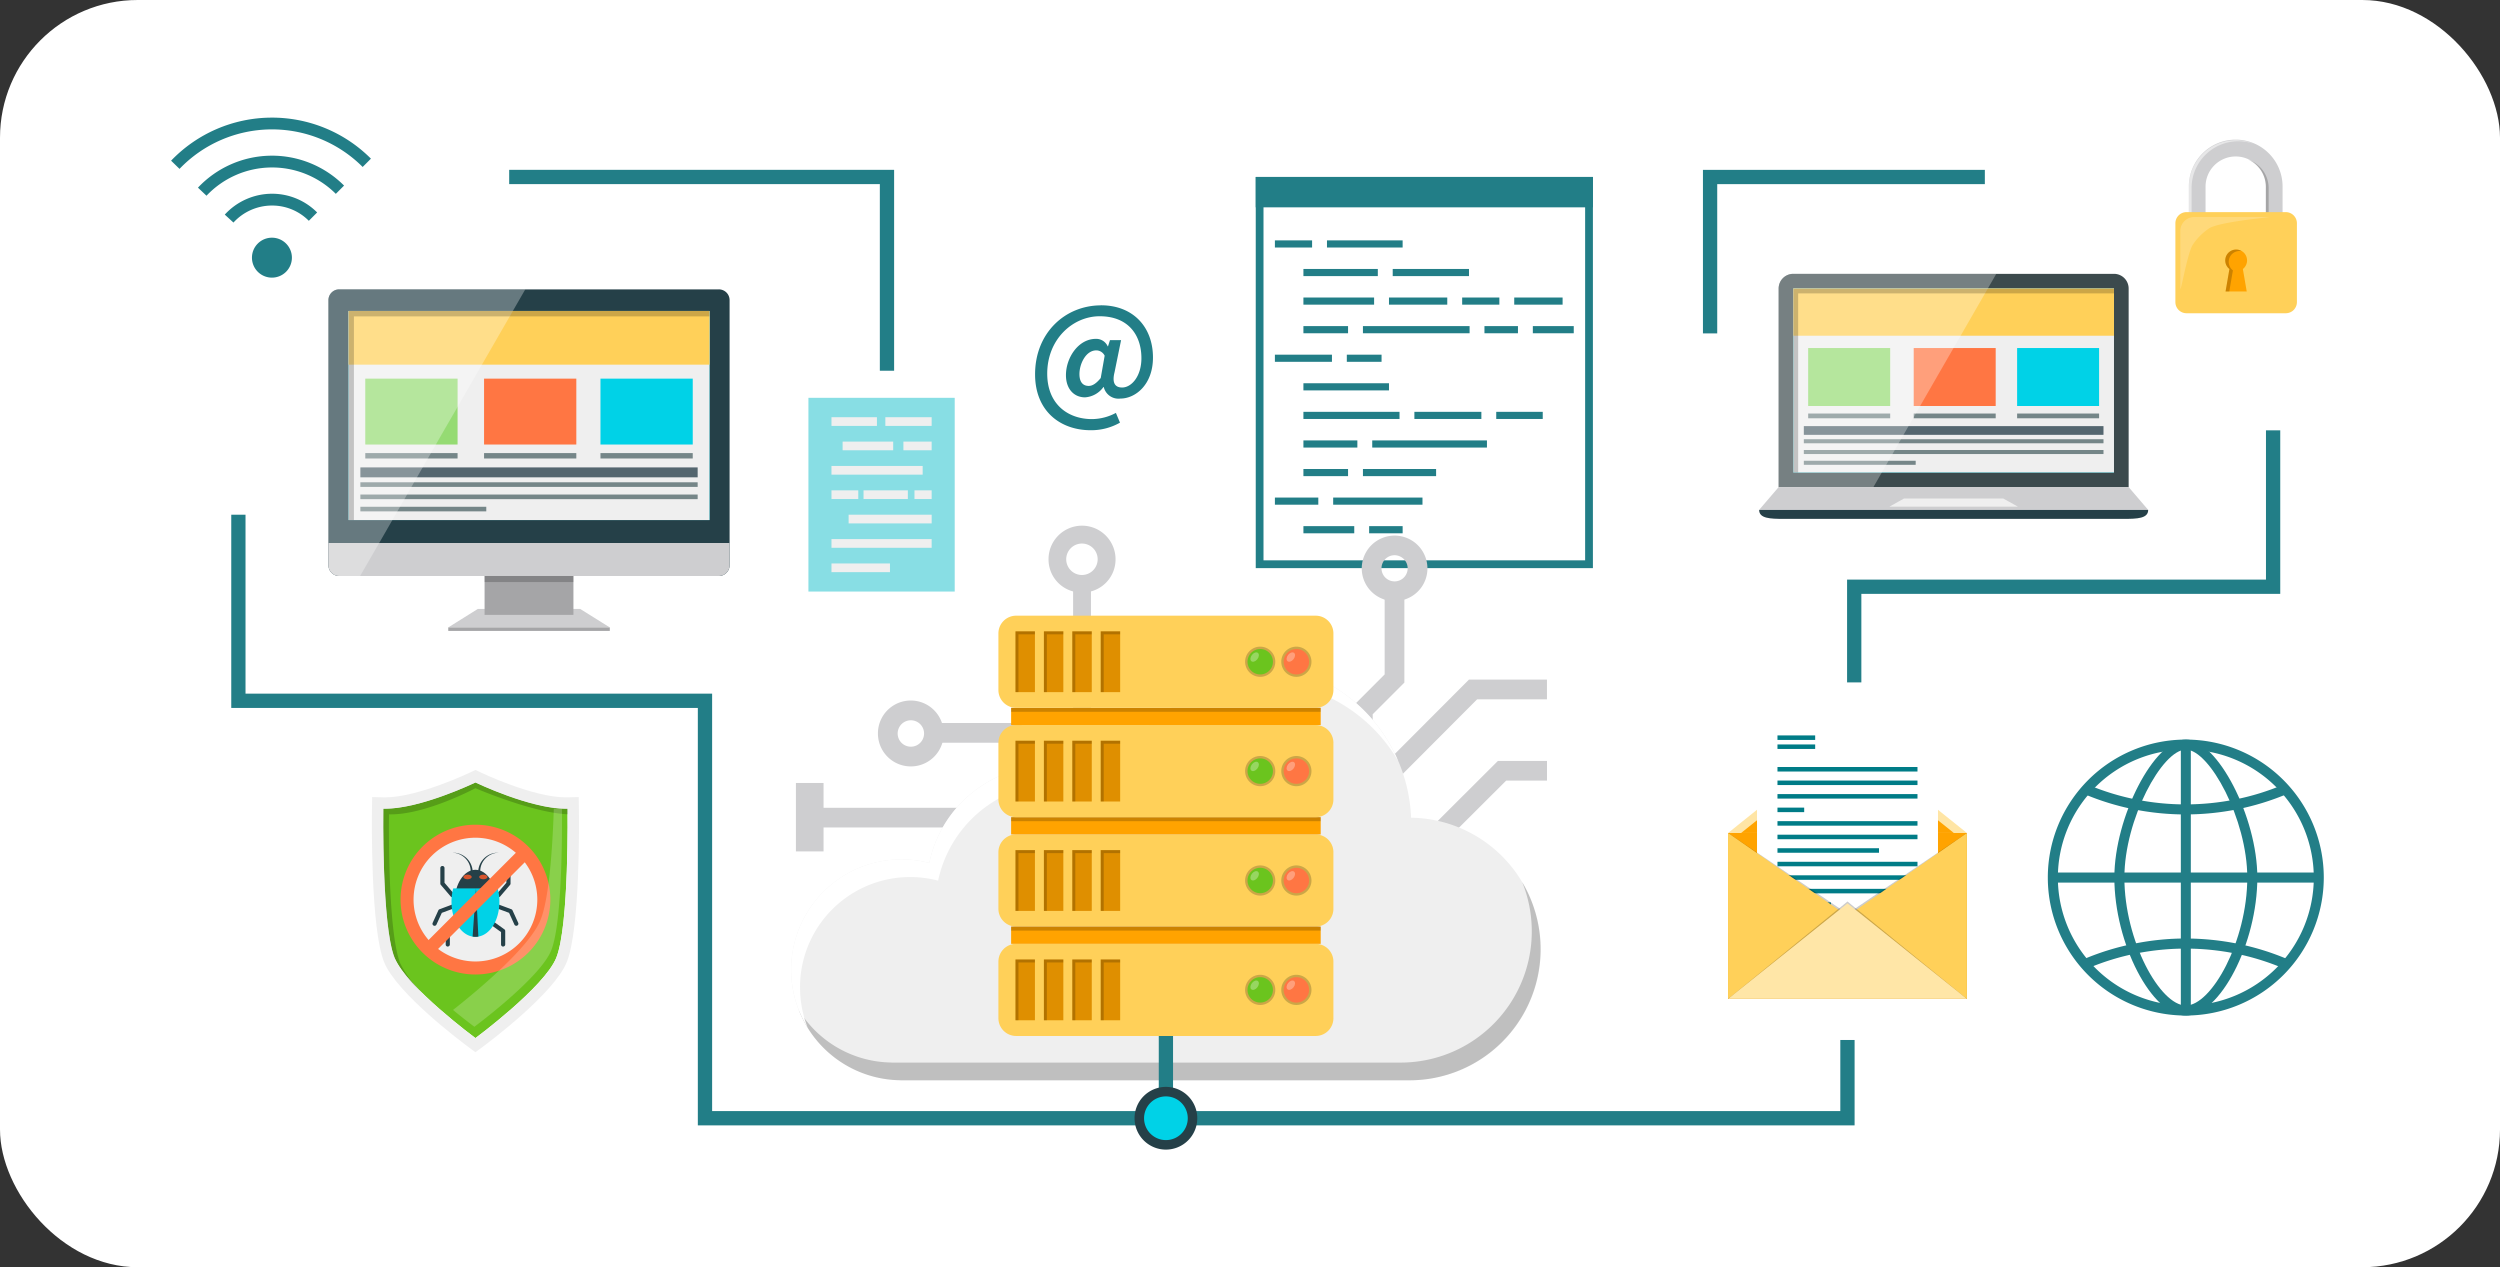 <svg xmlns="http://www.w3.org/2000/svg" xmlns:xlink="http://www.w3.org/1999/xlink" width="363" height="184" viewBox="0 0 363 184"><rect x="0" y="0" width="363" height="184" fill="#333333" stroke="none"/><defs><clipPath id="a"><rect width="312.568" height="149.845" fill="none"/></clipPath><clipPath id="c"><rect width="17.342" height="24.096" fill="none"/></clipPath><clipPath id="d"><rect width="17.344" height="24.087" fill="none"/></clipPath><clipPath id="e"><rect width="34.689" height="14.145" fill="none"/></clipPath><clipPath id="f"><rect width="26.771" height="30.686" fill="none"/></clipPath><clipPath id="g"><rect width="15.825" height="31.703" fill="none"/></clipPath><clipPath id="h"><rect width="12.901" height="0.882" fill="none"/></clipPath><clipPath id="i"><rect width="28.586" height="41.618" fill="none"/></clipPath><clipPath id="j"><rect width="52.412" height="30.361" fill="none"/></clipPath><clipPath id="k"><rect width="107.721" height="28.771" fill="none"/></clipPath><clipPath id="l"><rect width="2.823" height="8.825" fill="none"/></clipPath><clipPath id="m"><rect width="2.821" height="8.825" fill="none"/></clipPath><clipPath id="p"><rect width="4.383" height="4.383" fill="none"/></clipPath><clipPath id="q"><rect width="1.231" height="1.362" fill="none"/></clipPath><clipPath id="s"><rect width="1.232" height="1.362" fill="none"/></clipPath><clipPath id="t"><rect width="44.949" height="0.584" fill="none"/></clipPath><clipPath id="y"><rect width="4.383" height="4.385" fill="none"/></clipPath><clipPath id="z"><rect width="1.231" height="1.361" fill="none"/></clipPath><clipPath id="ab"><rect width="1.232" height="1.361" fill="none"/></clipPath><clipPath id="ad"><rect width="2.823" height="8.824" fill="none"/></clipPath><clipPath id="ae"><rect width="2.821" height="8.824" fill="none"/></clipPath><clipPath id="au"><rect width="9.537" height="15.88" fill="none"/></clipPath><clipPath id="av"><rect width="3.001" height="13.066" fill="none"/></clipPath><clipPath id="aw"><rect width="12.897" height="10.438" fill="none"/></clipPath><clipPath id="ax"><rect width="2.403" height="6.082" fill="none"/></clipPath><clipPath id="ay"><rect width="31.603" height="30.97" fill="none"/></clipPath><clipPath id="az"><rect width="46.566" height="26.711" fill="none"/></clipPath></defs><g transform="translate(-265.465 -1292)"><rect width="363" height="184" rx="20" transform="translate(265.465 1292)" fill="#fff"/><g transform="translate(290.308 1309.078)"><g clip-path="url(#a)"><g transform="translate(0 0)"><g clip-path="url(#a)"><path d="M229.975,109.643A20.035,20.035,0,1,1,250,89.608a20.058,20.058,0,0,1-20.024,20.035m0-38.614A18.58,18.58,0,1,0,248.55,89.608a18.6,18.6,0,0,0-18.575-18.579" transform="translate(62.57 20.736)" fill="#227e87"/><path d="M228.758,78.953a38.248,38.248,0,0,1-7.51-.735A37.182,37.182,0,0,1,214.019,76l.561-1.345a36.481,36.481,0,0,0,14.14,2.84,37.116,37.116,0,0,0,7.255-.726,35.749,35.749,0,0,0,6.93-2.143l.14-.057h.149v.736l.279.671a38.047,38.047,0,0,1-14.715,2.974" transform="translate(63.787 22.226)" fill="#227e87"/><path d="M243.2,96.209h-.157l-.132-.053a35.983,35.983,0,0,0-6.943-2.143A36.8,36.8,0,0,0,221.539,94a36.079,36.079,0,0,0-6.948,2.131l-.566-1.343a37.051,37.051,0,0,1,7.233-2.212,37.462,37.462,0,0,1,7.472-.75,38.734,38.734,0,0,1,7.535.758,37.491,37.491,0,0,1,7.22,2.231l-.279.665Z" transform="translate(63.788 27.367)" fill="#227e87"/><path d="M227.758,109.643c-4.953,0-10.384-10.486-10.384-20.035,0-8.8,5.817-20.034,10.384-20.034v1.455c-3.441,0-8.927,10.147-8.927,18.579,0,9.216,5.195,18.58,8.927,18.58Z" transform="translate(64.787 20.736)" fill="#227e87"/><path d="M225.374,109.643v-1.455c3.728,0,8.918-9.364,8.918-18.58,0-8.432-5.48-18.579-8.918-18.579V69.574c4.555,0,10.378,11.236,10.378,20.034,0,9.55-5.432,20.035-10.378,20.035" transform="translate(67.171 20.736)" fill="#227e87"/><rect width="1.45" height="38.608" transform="translate(291.814 91.041)" fill="#227e87"/><rect width="38.609" height="1.463" transform="translate(273.234 109.613)" fill="#227e87"/><path d="M106.22,20.994c4.612,0,7.543,3.11,7.543,7.586,0,3.947-2.557,5.955-4.722,5.955a2.193,2.193,0,0,1-2.422-1.674h-.047a3.593,3.593,0,0,1-2.665,1.5c-1.611,0-2.779-1.216-2.779-3.223,0-2.514,1.784-5.27,4.342-5.27a1.825,1.825,0,0,1,1.72,1.081h.045l.288-.9h1.61l-.948,4.657c-.376,1.5.021,2.225,1.1,2.225,1.366,0,2.8-1.633,2.8-4.256,0-3.353-1.9-6.09-6.067-6.09-3.856,0-7.609,3.288-7.609,8.339,0,4.346,2.915,6.594,6.507,6.594a7.472,7.472,0,0,0,3.464-.9l.593,1.415a8.43,8.43,0,0,1-4.256,1.1c-4.364,0-8.071-2.736-8.071-8.118,0-6.038,4.386-10.012,9.572-10.012M104.436,32.7c.523,0,1.08-.331,1.741-1.145l.572-3.241a1.364,1.364,0,0,0-1.212-.775c-1.521,0-2.451,1.964-2.451,3.441,0,1.192.532,1.72,1.35,1.72" transform="translate(28.805 6.257)" fill="#227e87"/><path d="M169.156,62.3h-46.7V7.768h46.7Zm1.131-55.665H121.33V63.434h48.957Z" transform="translate(36.161 1.979)" fill="#227e87"/><rect width="48.957" height="4.408" transform="translate(157.491 8.619)" fill="#227e87"/><rect width="5.401" height="1.037" transform="translate(160.272 17.825)" fill="#227e87"/><rect width="10.985" height="1.037" transform="translate(167.834 17.825)" fill="#227e87"/><rect width="6.302" height="1.037" transform="translate(160.273 55.168)" fill="#227e87"/><rect width="12.967" height="1.037" transform="translate(168.734 55.168)" fill="#227e87"/><rect width="7.381" height="1.04" transform="translate(164.414 59.317)" fill="#227e87"/><rect width="4.864" height="1.04" transform="translate(173.956 59.317)" fill="#227e87"/><rect width="10.802" height="1.037" transform="translate(164.414 21.975)" fill="#227e87"/><rect width="11.075" height="1.037" transform="translate(177.379 21.975)" fill="#227e87"/><rect width="10.264" height="1.037" transform="translate(164.413 26.122)" fill="#227e87"/><rect width="8.463" height="1.037" transform="translate(176.837 26.122)" fill="#227e87"/><rect width="5.4" height="1.037" transform="translate(187.463 26.122)" fill="#227e87"/><rect width="7.022" height="1.037" transform="translate(195.024 26.122)" fill="#227e87"/><rect width="6.482" height="1.04" transform="translate(164.413 30.272)" fill="#227e87"/><rect width="15.487" height="1.04" transform="translate(173.055 30.272)" fill="#227e87"/><rect width="4.864" height="1.04" transform="translate(190.7 30.272)" fill="#227e87"/><rect width="5.941" height="1.04" transform="translate(197.725 30.272)" fill="#227e87"/><rect width="12.425" height="1.038" transform="translate(164.413 38.57)" fill="#227e87"/><rect width="13.955" height="1.037" transform="translate(164.413 42.72)" fill="#227e87"/><rect width="9.726" height="1.037" transform="translate(180.526 42.72)" fill="#227e87"/><rect width="6.752" height="1.037" transform="translate(192.411 42.72)" fill="#227e87"/><rect width="7.832" height="1.038" transform="translate(164.414 46.87)" fill="#227e87"/><rect width="16.656" height="1.038" transform="translate(174.406 46.87)" fill="#227e87"/><rect width="8.284" height="1.037" transform="translate(160.272 34.421)" fill="#227e87"/><rect width="5.044" height="1.037" transform="translate(170.715 34.421)" fill="#227e87"/><rect width="6.482" height="1.036" transform="translate(164.413 51.021)" fill="#227e87"/><rect width="10.623" height="1.036" transform="translate(173.056 51.021)" fill="#227e87"/><path d="M14.844,16.331a2.9,2.9,0,1,1-2.9-2.9,2.9,2.9,0,0,1,2.9,2.9" transform="translate(2.697 4.004)" fill="#227e87"/><path d="M1.224,7.443,0,6.253a20.293,20.293,0,0,1,29.016-.293l-1.2,1.206a18.6,18.6,0,0,0-26.593.278" transform="translate(0 0)" fill="#227e87"/><path d="M7.265,12.7l-1.26-1.155a9.318,9.318,0,0,1,6.85-3.03,9.216,9.216,0,0,1,6.56,2.718l-1.206,1.212a7.5,7.5,0,0,0-5.354-2.216A7.583,7.583,0,0,0,7.265,12.7" transform="translate(1.79 2.538)" fill="#227e87"/><path d="M4.246,10.075,3.005,8.9A14.773,14.773,0,0,1,24.219,8.6L23.022,9.8a13.1,13.1,0,0,0-18.776.271" transform="translate(0.896 1.269)" fill="#227e87"/><path d="M242.438,133.088H74.476V72.476H6.73V44.419H8.8V70.4H76.551v60.612H240.365V120.688h2.073Z" transform="translate(2.006 13.239)" fill="#227e87"/><path d="M93.71,35.011H91.638V7.914H37.819V5.841H93.71Z" transform="translate(11.272 1.741)" fill="#227e87"/><path d="M189.55,71.586h-2.073V56.651H248.3V34.977h2.073V58.724H189.55Z" transform="translate(55.876 10.425)" fill="#227e87"/><path d="M173.427,29.588h-2.073V5.841h40.932V7.914H173.427Z" transform="translate(51.071 1.741)" fill="#227e87"/><rect width="21.241" height="28.131" transform="translate(92.54 40.685)" fill="#88dee4"/><rect width="6.601" height="1.263" transform="translate(95.886 43.5)" fill="#efefef"/><rect width="6.723" height="1.263" transform="translate(103.711 43.5)" fill="#efefef"/><rect width="4.101" height="1.263" transform="translate(106.333 47.04)" fill="#efefef"/><rect width="7.342" height="1.263" transform="translate(97.505 47.04)" fill="#efefef"/><rect width="13.244" height="1.263" transform="translate(95.885 50.578)" fill="#efefef"/><rect width="3.892" height="1.264" transform="translate(95.886 54.119)" fill="#efefef"/><rect width="6.436" height="1.264" transform="translate(100.542 54.119)" fill="#efefef"/><rect width="2.494" height="1.264" transform="translate(107.94 54.119)" fill="#efefef"/><rect width="12.056" height="1.264" transform="translate(98.377 57.656)" fill="#efefef"/><rect width="14.547" height="1.264" transform="translate(95.886 61.197)" fill="#efefef"/><rect width="8.492" height="1.263" transform="translate(95.886 64.736)" fill="#efefef"/><path d="M208.848,83.212H174.159l4.211-3.379,4.485-3.588.813-.648,1.646-1.319.811-.648,5.379-4.306,5.365,4.294.01.012.813.648,1.647,1.319.813.648,2.342,1.881.613.484,1.541,1.233Z" transform="translate(51.907 20.662)" fill="#ffe5a5"/><path d="M175.622,82.855,191.067,70.5l15.444,12.356Z" transform="translate(52.343 21.012)" fill="#ffa300"/><rect width="34.689" height="24.088" transform="translate(226.066 103.874)" fill="#ffa300"/><rect width="26.276" height="35.205" transform="translate(230.276 86.847)" fill="#fff"/><rect width="5.474" height="0.656" transform="translate(233.246 89.704)" fill="#007c87"/><rect width="5.474" height="0.654" transform="translate(233.246 91.016)" fill="#007c87"/><rect width="20.329" height="0.654" transform="translate(233.246 96.258)" fill="#007c87"/><rect width="20.329" height="0.654" transform="translate(233.246 98.223)" fill="#007c87"/><rect width="3.879" height="0.656" transform="translate(233.246 100.188)" fill="#007c87"/><rect width="20.329" height="0.657" transform="translate(233.246 102.153)" fill="#007c87"/><rect width="20.329" height="0.657" transform="translate(233.246 104.119)" fill="#007c87"/><rect width="14.743" height="0.657" transform="translate(233.246 106.085)" fill="#007c87"/><rect width="20.329" height="0.657" transform="translate(233.246 108.052)" fill="#007c87"/><rect width="20.329" height="0.657" transform="translate(233.246 110.016)" fill="#007c87"/><rect width="20.329" height="0.656" transform="translate(233.246 111.982)" fill="#007c87"/><rect width="7.753" height="0.656" transform="translate(233.246 113.951)" fill="#007c87"/><rect width="20.329" height="0.657" transform="translate(233.246 94.291)" fill="#007c87"/><rect width="4.929" height="0.657" transform="translate(248.646 117.226)" fill="#007c87"/><rect width="4.929" height="0.657" transform="translate(248.646 118.536)" fill="#007c87"/><g transform="translate(226.068 103.867)" opacity="0.2"><g clip-path="url(#c)"><path d="M174.161,104.114,191.5,91.744,174.161,80.019Z" transform="translate(-174.161 -80.018)"/></g></g><g transform="translate(243.41 103.874)" opacity="0.2"><g clip-path="url(#d)"><path d="M204.865,80.024v24.088l-5.743-4.1L196.58,98.2l-8.836-6.294-.223-.166,1.023-.694.166-.106,3.175-2.153.976-.658,1.943-1.306.967-.658,3.352-2.26,1.541-1.048Z" transform="translate(-187.521 -80.024)"/></g></g><path d="M174.161,104.114,191.5,92.068l-17.342-12.05Z" transform="translate(51.907 23.849)" fill="#ffd059"/><path d="M204.865,80.024v24.088l-5.743-3.991L196.358,98.2l-8.837-6.142.223-.152,1-.694.166-.118,3.328-2.308.941-.658,1.885-1.306.953-.658,3.106-2.153,1.541-1.071Z" transform="translate(55.889 23.85)" fill="#ffd059"/><g transform="translate(226.066 113.816)" opacity="0.2"><g clip-path="url(#e)"><path d="M208.848,101.828H174.159l7.247-5.91,8.707-7.105.2-.154,1.19-.975,1.189.975.2.154,4.4,3.589.8.659,3.5,2.857,1.507,1.227Z" transform="translate(-174.159 -87.683)"/></g></g><path d="M208.848,101.766H174.159l7.388-5.91,8.731-6.989.2-.165,1.025-.811,1.023.811.2.165,4.342,3.472.826.659,3.564,2.857,1.647,1.319Z" transform="translate(51.907 26.195)" fill="#ffe6a7"/><path d="M37.118,74.375s-8.165,3.937-13.375,3.8c0,0-.253,17.023,1.645,21.673,1.737,4.246,11.73,11.638,11.73,11.638s9.994-7.392,11.73-11.638c1.9-4.651,1.645-21.673,1.645-21.673-5.21.134-13.375-3.8-13.375-3.8" transform="translate(7.073 22.167)" fill="#6bc41e"/><path d="M37.5,74.793S45.4,78.6,50.612,78.6c.088,0,.177,0,.26-.005,0,0,.256,17.023-1.645,21.673-1.737,4.247-11.73,11.638-11.73,11.638s-9.994-7.391-11.73-11.638c-1.9-4.651-1.645-21.673-1.645-21.673.087,0,.171.005.261.005C29.6,78.6,37.5,74.793,37.5,74.793m0-1.825-.715.344c-.074.036-7.623,3.641-12.4,3.641-.074,0-.147,0-.221,0L22.5,76.909l-.026,1.661c-.026,1.78-.2,17.5,1.769,22.322,1.855,4.543,11.214,11.554,12.274,12.342l.979.72.98-.72c1.059-.788,10.419-7.8,12.273-12.342,1.969-4.821,1.8-20.543,1.771-22.322l-.026-1.661-1.664.042c-.073,0-.144,0-.218,0-4.788,0-12.324-3.6-12.4-3.641Z" transform="translate(6.694 21.747)" fill="#efefef"/><g transform="translate(30.804 96.541)" opacity="0.2"><g clip-path="url(#f)"><path d="M26.212,100.672C24.313,96.024,24.565,79,24.565,79c5.213.13,12.553-3.8,12.553-3.8s8.18,3.544,13.384,3.79c0-.515-.009-.811-.009-.811-5.21.134-13.375-3.8-13.375-3.8s-8.165,3.937-13.375,3.8c0,0-.254,17.023,1.645,21.673a18.581,18.581,0,0,0,4.128,5.21,15.938,15.938,0,0,1-3.3-4.389" transform="translate(-23.731 -74.375)"/></g></g><path d="M46.252,89.752a9.927,9.927,0,1,1-9.926-9.927,9.924,9.924,0,0,1,9.926,9.927" transform="translate(7.867 23.791)" fill="#efefef"/><path d="M36.542,100.846A10.875,10.875,0,1,1,47.417,89.97a10.886,10.886,0,0,1-10.875,10.876m0-19.86a8.984,8.984,0,1,0,8.982,8.984,8.993,8.993,0,0,0-8.982-8.984" transform="translate(7.65 23.574)" fill="#ff7643"/><path d="M37.761,88.779c0,2.565-1.351,4.639-3.022,4.639s-3.023-2.074-3.023-4.639,1.356-4.641,3.023-4.641,3.022,2.076,3.022,4.641" transform="translate(9.453 25.077)" fill="#254048"/><path d="M36.7,88.25a.286.286,0,0,1-.2-.074.3.3,0,0,1-.034-.427l1.367-1.6V84.014a.3.3,0,0,1,.607,0v2.248a.3.3,0,0,1-.074.2l-1.44,1.686a.3.3,0,0,1-.23.1" transform="translate(10.847 24.95)" fill="#254048"/><path d="M39.4,91.156a.306.306,0,0,1-.275-.175l-.776-1.707-2.176-.806A.3.3,0,0,1,36,88.08a.3.3,0,0,1,.387-.182l2.292.853a.3.3,0,0,1,.169.157l.829,1.819a.3.3,0,0,1-.149.4.31.31,0,0,1-.126.027" transform="translate(10.724 26.192)" fill="#254048"/><path d="M37.62,93.608a.3.3,0,0,1-.305-.3V91.5l-1.646-1.171a.305.305,0,0,1,.356-.5L37.792,91.1a.3.3,0,0,1,.13.245V93.3a.3.3,0,0,1-.3.3" transform="translate(10.594 26.757)" fill="#254048"/><path d="M31.864,88.25a.312.312,0,0,1-.232-.1l-1.44-1.686a.3.3,0,0,1-.075-.2V84.014a.3.3,0,0,1,.607,0v2.137l1.369,1.6a.3.3,0,0,1-.032.427.3.3,0,0,1-.2.074" transform="translate(8.976 24.95)" fill="#254048"/><path d="M29.539,91.156a.3.3,0,0,1-.125-.027.3.3,0,0,1-.148-.4l.827-1.819a.3.3,0,0,1,.169-.157l2.294-.853a.3.3,0,0,1,.214.57l-2.176.806-.779,1.707a.308.308,0,0,1-.276.175" transform="translate(8.714 26.192)" fill="#254048"/><path d="M31.019,93.608a.3.3,0,0,1-.3-.3V91.342a.3.3,0,0,1,.127-.245l1.773-1.266a.3.3,0,0,1,.35.5L31.321,91.5V93.3a.3.3,0,0,1-.3.3" transform="translate(9.154 26.757)" fill="#254048"/><path d="M38.319,88.158c0,2.643-1.306,4.763-3.052,5.058a2.564,2.564,0,0,1-.423.038,2.725,2.725,0,0,1-.413-.035c-1.748-.291-3.065-2.41-3.065-5.061a7.257,7.257,0,0,1,.251-1.937h6.455a7.26,7.26,0,0,1,.247,1.937" transform="translate(9.349 25.697)" fill="#00d2e7"/><path d="M34.564,93.216a2.563,2.563,0,0,1-.423.036,2.725,2.725,0,0,1-.413-.034l.489-7Z" transform="translate(10.052 25.697)" fill="#254048"/><path d="M35.664,85.021c0,.186-.27.337-.6.337s-.6-.152-.6-.337.269-.341.6-.341.6.152.6.341" transform="translate(10.273 25.238)" fill="#d6542d"/><path d="M34.349,85.009A3.012,3.012,0,0,1,34.61,83.9a2.933,2.933,0,0,1,.662-.913,2.86,2.86,0,0,1,2.035-.759,2.778,2.778,0,0,0-1.928.867,2.7,2.7,0,0,0-.561.893,2.638,2.638,0,0,0-.166,1.033Z" transform="translate(10.237 24.505)" fill="#254048"/><path d="M32.7,85.021c0,.186.271.337.6.337s.6-.152.6-.337-.269-.341-.6-.341-.6.152-.6.341" transform="translate(9.746 25.238)" fill="#d6542d"/><path d="M34.117,85.017a2.644,2.644,0,0,0-.727-1.925,2.764,2.764,0,0,0-1.926-.867A2.871,2.871,0,0,1,34.157,83.9a2.99,2.99,0,0,1,.263,1.114Z" transform="translate(9.378 24.506)" fill="#254048"/><path d="M29.613,97.082l-1.336-1.34L42.315,81.706l1.336,1.34Z" transform="translate(8.428 24.352)" fill="#ff7643"/><g transform="translate(40.931 100.305)" opacity="0.2"><g clip-path="url(#g)"><path d="M47.347,77.31a10.932,10.932,0,0,1-1.172-.036c-.206,6.171-.719,13.223-1.938,16.209-1.63,3.99-9.082,10.2-12.7,13.053,1.76,1.45,3.1,2.442,3.1,2.442s9.5-7.028,11.149-11.064c1.806-4.42,1.565-20.6,1.565-20.6" transform="translate(-31.533 -77.274)" fill="#fff"/></g></g><path d="M75.848,20.774V59.268a1.566,1.566,0,0,1-1.565,1.562H19.164A1.57,1.57,0,0,1,17.6,59.268V20.774a1.567,1.567,0,0,1,1.564-1.562H74.283a1.563,1.563,0,0,1,1.565,1.562" transform="translate(5.246 5.726)" fill="#254048"/><rect width="52.411" height="30.361" transform="translate(25.765 28.074)" fill="#00d2e7"/><rect width="52.411" height="30.361" transform="translate(25.765 28.074)" fill="#efefef"/><rect width="13.4" height="9.567" transform="translate(28.197 37.9)" fill="#95db73"/><rect width="13.4" height="0.785" transform="translate(28.197 48.71)" fill="#758688"/><rect width="13.396" height="9.567" transform="translate(45.443 37.9)" fill="#ff7643"/><rect width="13.396" height="0.785" transform="translate(45.443 48.71)" fill="#758688"/><rect width="13.398" height="9.567" transform="translate(62.345 37.9)" fill="#00d2e7"/><rect width="13.398" height="0.785" transform="translate(62.345 48.71)" fill="#758688"/><rect width="52.411" height="7.797" transform="translate(25.765 28.074)" fill="#ffd059"/><rect width="48.975" height="1.44" transform="translate(27.483 50.79)" fill="#54666f"/><rect width="48.975" height="0.671" transform="translate(27.483 52.95)" fill="#758688"/><rect width="48.975" height="0.671" transform="translate(27.483 54.728)" fill="#758688"/><rect width="18.283" height="0.668" transform="translate(27.483 56.505)" fill="#758688"/><path d="M75.848,47.582v3.231a1.566,1.566,0,0,1-1.565,1.562H19.164A1.57,1.57,0,0,1,17.6,50.813V47.582Z" transform="translate(5.246 14.181)" fill="#ceced0"/><path d="M54.461,57.645H31l1.12-.7,3.169-1.983H50.164Z" transform="translate(9.24 16.381)" fill="#ceced0"/><rect width="23.457" height="0.505" transform="translate(40.244 74.026)" fill="#a5a5a7"/><rect width="12.901" height="5.65" transform="translate(45.518 66.554)" fill="#a5a5a7"/><g transform="translate(45.518 66.556)" opacity="0.2"><g clip-path="url(#h)"><rect width="12.901" height="0.883" transform="translate(0)"/></g></g><g transform="translate(22.845 24.937)" opacity="0.3"><g clip-path="url(#i)"><path d="M46.185,19.212l-1.808,3.137-.008.009-.437.772-.008.008-4.038,7.006-3.532,6.131L33.8,40.688l-.6,1.053-.715,1.245-.454.785-.749,1.293L30.46,46.5l-.421.722-.387.675L29.021,49l-.388.678-.64,1.106-.393.675-.715,1.255-.008.006-1.908,3.32L22.2,60.831H19.163A1.569,1.569,0,0,1,17.6,59.268V20.774a1.566,1.566,0,0,1,1.563-1.562Z" transform="translate(-17.599 -19.211)" fill="#fff"/></g></g><g transform="translate(25.764 28.075)" opacity="0.2"><g clip-path="url(#j)"><path d="M20.631,22.413H72.26v-.784H19.849v30.36h.783Z" transform="translate(-19.849 -21.628)"/></g></g><path d="M101.3,71.28l-.152.149v2.295H99.7l-3.172-3.143h-11.2V67.717H97.7l3.172,3.149h.273v.265Z" transform="translate(25.431 20.182)" fill="#ceced0"/><path d="M79.068,69.988a4.774,4.774,0,0,0,9.356,1.35,4.378,4.378,0,0,0,.2-1.35,4.618,4.618,0,0,0-.258-1.515,4.771,4.771,0,0,0-9.3,1.515m6.7,0a1.917,1.917,0,1,1-1.92-1.915,1.918,1.918,0,0,1,1.92,1.915" transform="translate(23.566 19.435)" fill="#ceced0"/><rect width="2.592" height="18.566" transform="translate(130.972 68.383)" fill="#ceced0"/><path d="M103.007,45.646a4.865,4.865,0,0,0-4.855,4.874,4.8,4.8,0,0,0,3.559,4.674,4.219,4.219,0,0,0,2.591,0,4.8,4.8,0,0,0,3.579-4.674,4.873,4.873,0,0,0-4.874-4.874m0,7.161a2.283,2.283,0,1,1,2.278-2.287,2.287,2.287,0,0,1-2.278,2.287" transform="translate(29.253 13.604)" fill="#ceced0"/><path d="M133.187,51.527a4.759,4.759,0,0,0,3.323,4.524,4.593,4.593,0,0,0,2.861,0,4.73,4.73,0,0,0,3.354-4.524,4.769,4.769,0,1,0-9.538,0m6.669,0a1.9,1.9,0,1,1-1.916-1.921,1.914,1.914,0,0,1,1.916,1.921" transform="translate(39.695 13.934)" fill="#ceced0"/><path d="M139.667,53V66.238l-4.6,4.6v5.431h-2.856V69.65l4.594-4.6V53Z" transform="translate(39.405 15.795)" fill="#ceced0"/><path d="M161.6,62.866v2.86H151.46l-14.846,14.89h-8.522V77.75h7.331l14.848-14.885Z" transform="translate(38.177 18.737)" fill="#ceced0"/><path d="M161.027,71.959H153.9l-9.959,9.934h-13.91v2.858h15.109l9.96-9.933h5.929Z" transform="translate(38.754 21.447)" fill="#ceced0"/><rect width="31.243" height="2.858" transform="translate(94.121 100.213)" fill="#ceced0"/><rect width="4.012" height="9.933" transform="translate(90.724 96.612)" fill="#ceced0"/><path d="M159.374,83.453a23.319,23.319,0,0,0-45.513-6.161A17.832,17.832,0,0,0,89.413,90.018a16.033,16.033,0,1,0-4.181,31.553v.008h73.883a19.064,19.064,0,0,0,.258-38.126" transform="translate(20.672 18.201)" fill="#efefef"/><g transform="translate(91.139 111.009)" opacity="0.2"><g clip-path="url(#k)"><path d="M175.256,85.52a19.055,19.055,0,0,1-17.681,26.2H83.689v-.009a16.019,16.019,0,0,1-13.476-7.636,16.035,16.035,0,0,0,14.764,10.212v.008h73.886A19.036,19.036,0,0,0,175.256,85.52" transform="translate(-70.213 -85.52)"/></g></g><path d="M70.65,108.112A15.991,15.991,0,0,1,90.7,92.592a17.836,17.836,0,0,1,24.447-12.725,23.314,23.314,0,0,1,42.337-4.676,23.3,23.3,0,0,0-43.622,2.1A17.834,17.834,0,0,0,89.412,90.018a16.013,16.013,0,0,0-17.659,23.916,16.007,16.007,0,0,1-1.1-5.823" transform="translate(20.672 18.201)" fill="#fff"/><rect width="2.073" height="11.948" transform="translate(143.41 133.341)" fill="#227e87"/><path d="M116.031,112.817a3.863,3.863,0,1,1-3.863-3.862,3.864,3.864,0,0,1,3.863,3.862" transform="translate(32.279 32.473)" fill="#00d2e7"/><path d="M112.327,117.53a4.554,4.554,0,1,1,4.554-4.555,4.561,4.561,0,0,1-4.554,4.555m0-7.726a3.172,3.172,0,1,0,3.172,3.171,3.176,3.176,0,0,0-3.172-3.171" transform="translate(32.121 32.315)" fill="#254048"/><path d="M138.61,93.561H95.121a2.576,2.576,0,0,1-2.577-2.575V82.762a2.577,2.577,0,0,1,2.577-2.577h43.49a2.576,2.576,0,0,1,2.575,2.577v8.224a2.575,2.575,0,0,1-2.575,2.575" transform="translate(27.582 23.898)" fill="#ffd059"/><rect width="2.823" height="8.825" transform="translate(122.605 106.359)" fill="#df8f00"/><g transform="translate(122.606 106.359)" opacity="0.2"><g clip-path="url(#l)"><path d="M94.889,82.373h2.388v-.435H94.454v8.825h.435Z" transform="translate(-94.455 -81.938)"/></g></g><rect width="2.821" height="8.825" transform="translate(126.733 106.359)" fill="#df8f00"/><g transform="translate(126.733 106.359)" opacity="0.2"><g clip-path="url(#m)"><path d="M98.067,82.373h2.388v-.435H97.634v8.825h.432Z" transform="translate(-97.634 -81.938)"/></g></g><rect width="2.825" height="8.825" transform="translate(130.856 106.359)" fill="#df8f00"/><g transform="translate(130.857 106.359)" opacity="0.2"><g clip-path="url(#l)"><path d="M101.245,82.373h2.39v-.435H100.81v8.825h.435Z" transform="translate(-100.811 -81.938)"/></g></g><rect width="2.823" height="8.825" transform="translate(134.982 106.359)" fill="#df8f00"/><g transform="translate(134.982 106.359)" opacity="0.2"><g clip-path="url(#l)"><path d="M104.424,82.373h2.388v-.435h-2.823v8.825h.435Z" transform="translate(-103.989 -81.938)"/></g></g><g transform="translate(155.947 108.58)" opacity="0.2"><g clip-path="url(#p)"><path d="M124.524,85.839a2.192,2.192,0,1,1-2.192-2.19,2.192,2.192,0,0,1,2.192,2.19" transform="translate(-120.14 -83.649)"/></g></g><path d="M124.1,85.76a1.845,1.845,0,1,1-1.846-1.845A1.844,1.844,0,0,1,124.1,85.76" transform="translate(35.887 25.01)" fill="#6bc41e"/><g transform="translate(156.716 109.409)" opacity="0.3"><g clip-path="url(#q)"><path d="M121.744,85.275c-.261.336-.645.47-.866.3s-.184-.576.073-.914.65-.471.868-.3.186.579-.075.915" transform="translate(-120.733 -84.288)" fill="#fff"/></g></g><g transform="translate(161.199 108.58)" opacity="0.2"><g clip-path="url(#p)"><path d="M128.569,85.839a2.192,2.192,0,1,1-2.192-2.19,2.193,2.193,0,0,1,2.192,2.19" transform="translate(-124.186 -83.649)"/></g></g><path d="M128.143,85.76a1.846,1.846,0,1,1-1.845-1.845,1.846,1.846,0,0,1,1.845,1.845" transform="translate(37.092 25.01)" fill="#ff7643"/><g transform="translate(161.967 109.409)" opacity="0.3"><g clip-path="url(#s)"><path d="M125.788,85.275c-.26.336-.645.47-.863.3s-.184-.576.074-.914.649-.471.867-.3.186.579-.078.915" transform="translate(-124.778 -84.288)" fill="#fff"/></g></g><rect width="44.95" height="2.507" transform="translate(121.972 101.577)" fill="#ffa300"/><g transform="translate(121.972 101.578)" opacity="0.2"><g clip-path="url(#t)"><rect width="44.95" height="0.584" transform="translate(0 0.001)"/></g></g><path d="M138.61,105.8H95.121a2.576,2.576,0,0,1-2.577-2.574V95a2.577,2.577,0,0,1,2.577-2.577h43.49A2.576,2.576,0,0,1,141.186,95v8.226a2.575,2.575,0,0,1-2.575,2.574" transform="translate(27.582 27.545)" fill="#ffd059"/><rect width="2.823" height="8.825" transform="translate(122.605 122.24)" fill="#df8f00"/><g transform="translate(122.606 122.241)" opacity="0.2"><g clip-path="url(#l)"><path d="M94.889,94.608h2.388v-.435H94.454V103h.435Z" transform="translate(-94.455 -94.173)"/></g></g><rect width="2.821" height="8.825" transform="translate(126.733 122.24)" fill="#df8f00"/><g transform="translate(126.733 122.241)" opacity="0.2"><g clip-path="url(#m)"><path d="M98.067,94.608h2.388v-.435H97.634V103h.432Z" transform="translate(-97.634 -94.173)"/></g></g><rect width="2.825" height="8.825" transform="translate(130.856 122.24)" fill="#df8f00"/><g transform="translate(130.857 122.241)" opacity="0.2"><g clip-path="url(#l)"><path d="M101.245,94.608h2.39v-.435H100.81V103h.435Z" transform="translate(-100.811 -94.173)"/></g></g><rect width="2.823" height="8.825" transform="translate(134.982 122.24)" fill="#df8f00"/><g transform="translate(134.982 122.241)" opacity="0.2"><g clip-path="url(#l)"><path d="M104.424,94.608h2.388v-.435h-2.823V103h.435Z" transform="translate(-103.989 -94.173)"/></g></g><g transform="translate(155.947 124.461)" opacity="0.2"><g clip-path="url(#y)"><path d="M124.524,98.074a2.192,2.192,0,1,1-2.192-2.19,2.192,2.192,0,0,1,2.192,2.19" transform="translate(-120.14 -95.883)"/></g></g><path d="M124.1,97.995a1.845,1.845,0,1,1-1.846-1.845,1.844,1.844,0,0,1,1.846,1.845" transform="translate(35.887 28.657)" fill="#6bc41e"/><g transform="translate(156.716 125.292)" opacity="0.3"><g clip-path="url(#z)"><path d="M121.744,97.511c-.261.336-.645.47-.866.3s-.184-.576.073-.913.65-.471.868-.3.186.579-.075.915" transform="translate(-120.733 -96.523)" fill="#fff"/></g></g><g transform="translate(161.199 124.461)" opacity="0.2"><g clip-path="url(#y)"><path d="M128.569,98.074a2.192,2.192,0,1,1-2.192-2.19,2.193,2.193,0,0,1,2.192,2.19" transform="translate(-124.186 -95.883)"/></g></g><path d="M128.143,97.995A1.846,1.846,0,1,1,126.3,96.15a1.846,1.846,0,0,1,1.845,1.845" transform="translate(37.092 28.657)" fill="#ff7643"/><g transform="translate(161.967 125.292)" opacity="0.3"><g clip-path="url(#ab)"><path d="M125.788,97.511c-.26.336-.645.47-.863.3s-.184-.576.074-.913.649-.471.867-.3.186.579-.078.915" transform="translate(-124.778 -96.523)" fill="#fff"/></g></g><rect width="44.95" height="2.507" transform="translate(121.972 117.46)" fill="#ffa300"/><g transform="translate(121.972 117.46)" opacity="0.2"><g clip-path="url(#t)"><rect width="44.95" height="0.584" transform="translate(0 0)"/></g></g><path d="M138.61,81.326H95.121a2.577,2.577,0,0,1-2.577-2.575V70.525a2.576,2.576,0,0,1,2.577-2.575h43.49a2.575,2.575,0,0,1,2.575,2.575v8.226a2.576,2.576,0,0,1-2.575,2.575" transform="translate(27.582 20.252)" fill="#ffd059"/><rect width="2.823" height="8.824" transform="translate(122.605 90.477)" fill="#df8f00"/><g transform="translate(122.606 90.478)" opacity="0.2"><g clip-path="url(#ad)"><path d="M94.889,70.137h2.388V69.7H94.454v8.824h.435Z" transform="translate(-94.455 -69.704)"/></g></g><rect width="2.821" height="8.824" transform="translate(126.733 90.477)" fill="#df8f00"/><g transform="translate(126.733 90.478)" opacity="0.2"><g clip-path="url(#ae)"><path d="M98.067,70.137h2.388V69.7H97.634v8.824h.432Z" transform="translate(-97.634 -69.704)"/></g></g><rect width="2.825" height="8.824" transform="translate(130.856 90.477)" fill="#df8f00"/><g transform="translate(130.857 90.478)" opacity="0.2"><g clip-path="url(#ad)"><path d="M101.245,70.137h2.39V69.7H100.81v8.824h.435Z" transform="translate(-100.811 -69.704)"/></g></g><rect width="2.823" height="8.824" transform="translate(134.982 90.477)" fill="#df8f00"/><g transform="translate(134.982 90.478)" opacity="0.2"><g clip-path="url(#ad)"><path d="M104.424,70.137h2.388V69.7h-2.823v8.824h.435Z" transform="translate(-103.989 -69.704)"/></g></g><g transform="translate(155.947 92.698)" opacity="0.2"><g clip-path="url(#p)"><path d="M124.524,73.6a2.192,2.192,0,1,1-2.192-2.19,2.192,2.192,0,0,1,2.192,2.19" transform="translate(-120.14 -71.414)"/></g></g><path d="M124.1,73.524a1.845,1.845,0,1,1-1.846-1.845,1.844,1.844,0,0,1,1.846,1.845" transform="translate(35.887 21.363)" fill="#6bc41e"/><g transform="translate(156.716 93.527)" opacity="0.3"><g clip-path="url(#q)"><path d="M121.744,73.04c-.261.336-.645.47-.866.3s-.184-.575.073-.913.65-.471.868-.3.186.579-.075.915" transform="translate(-120.733 -72.052)" fill="#fff"/></g></g><g transform="translate(161.199 92.698)" opacity="0.2"><g clip-path="url(#p)"><path d="M128.569,73.6a2.192,2.192,0,1,1-2.192-2.19,2.193,2.193,0,0,1,2.192,2.19" transform="translate(-124.186 -71.414)"/></g></g><path d="M128.143,73.524a1.846,1.846,0,1,1-1.845-1.845,1.846,1.846,0,0,1,1.845,1.845" transform="translate(37.092 21.363)" fill="#ff7643"/><g transform="translate(161.967 93.527)" opacity="0.3"><g clip-path="url(#s)"><path d="M125.788,73.04c-.26.336-.645.47-.863.3s-.184-.575.074-.913.649-.471.867-.3.186.579-.078.915" transform="translate(-124.778 -72.052)" fill="#fff"/></g></g><rect width="44.95" height="2.507" transform="translate(121.972 85.695)" fill="#ffa300"/><g transform="translate(121.972 85.696)" opacity="0.2"><g clip-path="url(#t)"><rect width="44.95" height="0.584" transform="translate(0 0)"/></g></g><path d="M138.61,69.09H95.121a2.577,2.577,0,0,1-2.577-2.575V58.289a2.576,2.576,0,0,1,2.577-2.575h43.49a2.575,2.575,0,0,1,2.575,2.575v8.226a2.576,2.576,0,0,1-2.575,2.575" transform="translate(27.582 16.605)" fill="#ffd059"/><rect width="2.823" height="8.825" transform="translate(122.605 74.595)" fill="#df8f00"/><g transform="translate(122.606 74.595)" opacity="0.2"><g clip-path="url(#l)"><path d="M94.889,57.9h2.388v-.435H94.454v8.825h.435Z" transform="translate(-94.455 -57.467)"/></g></g><rect width="2.821" height="8.825" transform="translate(126.733 74.595)" fill="#df8f00"/><g transform="translate(126.733 74.595)" opacity="0.2"><g clip-path="url(#m)"><path d="M98.067,57.9h2.388v-.435H97.634v8.825h.432Z" transform="translate(-97.634 -57.467)"/></g></g><rect width="2.825" height="8.825" transform="translate(130.856 74.595)" fill="#df8f00"/><g transform="translate(130.857 74.595)" opacity="0.2"><g clip-path="url(#l)"><path d="M101.245,57.9h2.39v-.435H100.81v8.825h.435Z" transform="translate(-100.811 -57.467)"/></g></g><rect width="2.823" height="8.825" transform="translate(134.982 74.595)" fill="#df8f00"/><g transform="translate(134.982 74.595)" opacity="0.2"><g clip-path="url(#l)"><path d="M104.424,57.9h2.388v-.435h-2.823v8.825h.435Z" transform="translate(-103.989 -57.467)"/></g></g><g transform="translate(155.947 76.815)" opacity="0.2"><g clip-path="url(#y)"><path d="M124.524,61.368a2.192,2.192,0,1,1-2.192-2.19,2.192,2.192,0,0,1,2.192,2.19" transform="translate(-120.14 -59.177)"/></g></g><path d="M124.1,61.289a1.845,1.845,0,1,1-1.846-1.845,1.844,1.844,0,0,1,1.846,1.845" transform="translate(35.887 17.717)" fill="#6bc41e"/><g transform="translate(156.716 77.645)" opacity="0.3"><g clip-path="url(#q)"><path d="M121.744,60.806c-.261.335-.645.469-.866.3s-.184-.575.073-.913.65-.471.868-.3.186.579-.075.916" transform="translate(-120.733 -59.817)" fill="#fff"/></g></g><g transform="translate(161.199 76.815)" opacity="0.2"><g clip-path="url(#y)"><path d="M128.569,61.368a2.192,2.192,0,1,1-2.192-2.19,2.193,2.193,0,0,1,2.192,2.19" transform="translate(-124.186 -59.177)"/></g></g><path d="M128.143,61.289a1.846,1.846,0,1,1-1.845-1.845,1.846,1.846,0,0,1,1.845,1.845" transform="translate(37.092 17.717)" fill="#ff7643"/><g transform="translate(161.967 77.645)" opacity="0.3"><g clip-path="url(#s)"><path d="M125.788,60.806c-.26.335-.645.469-.863.3s-.184-.575.074-.913.649-.471.867-.3.186.579-.078.916" transform="translate(-124.778 -59.817)" fill="#fff"/></g></g><path d="M239.317,18.405h-2.429V9.333a4.378,4.378,0,1,0-8.755,0v9.072h-2.427V9.333a6.806,6.806,0,1,1,13.611,0Z" transform="translate(67.27 0.753)" fill="#ceced0"/><g transform="translate(292.976 3.278)" opacity="0.5"><g clip-path="url(#au)"><path d="M226.108,9.492A6.789,6.789,0,0,1,235.243,3.1a6.8,6.8,0,0,0-9.537,6.231v9.072h.4Z" transform="translate(-225.706 -2.525)" fill="#fff"/></g></g><g transform="translate(301.566 6.092)" opacity="0.2"><g clip-path="url(#av)"><path d="M235.325,17.759V8.845a4.382,4.382,0,0,0-3-4.152,4.379,4.379,0,0,1,2.594,3.994v9.072Z" transform="translate(-232.324 -4.693)"/></g></g><path d="M240.228,25.254H225.822a1.617,1.617,0,0,1-1.62-1.616V12.191a1.621,1.621,0,0,1,1.62-1.62h14.406a1.621,1.621,0,0,1,1.62,1.62V23.638a1.617,1.617,0,0,1-1.62,1.616" transform="translate(66.821 3.151)" fill="#ffd059"/><g transform="translate(291.739 14.429)" opacity="0.2"><g clip-path="url(#aw)"><path d="M226.5,15.244a8.433,8.433,0,0,1,2.548-2.549c1.925-.99,9.481-1.58,8.511-1.58H226.8a2.039,2.039,0,0,0-2.046,2.041v8.278c0,1.029.963-4.787,1.752-6.189" transform="translate(-224.753 -11.116)" fill="#fff"/></g></g><path d="M232.947,16.345a1.584,1.584,0,1,0-2.561,1.24l-.561,3.259H232.9l-.562-3.259a1.581,1.581,0,0,0,.607-1.24" transform="translate(68.483 4.399)" fill="#ffa300"/><g transform="translate(298.26 19.16)" opacity="0.2"><g clip-path="url(#ax)"><path d="M230.365,20.844l.528-3.058a1.564,1.564,0,0,1-.607-1.236,1.582,1.582,0,0,1,1.582-1.586,1.668,1.668,0,0,1,.312.031,1.568,1.568,0,0,0-.816-.234,1.578,1.578,0,0,0-.977,2.823l-.562,3.259Z" transform="translate(-229.777 -14.761)"/></g></g><path d="M230.643,19.609V48.446H179.821V19.609a2.131,2.131,0,0,1,2.127-2.134h46.567a2.13,2.13,0,0,1,2.127,2.134" transform="translate(53.594 5.208)" fill="#3c4a4d"/><rect width="46.566" height="26.711" transform="translate(235.541 24.813)" fill="#00d2e7"/><rect width="46.563" height="26.711" transform="translate(235.544 24.813)" fill="#efefef"/><rect width="11.907" height="8.417" transform="translate(237.704 33.456)" fill="#95db73"/><rect width="11.907" height="0.691" transform="translate(237.704 42.966)" fill="#758688"/><rect width="11.904" height="8.417" transform="translate(253.027 33.456)" fill="#ff7643"/><rect width="11.904" height="0.691" transform="translate(253.027 42.966)" fill="#758688"/><rect width="11.902" height="8.417" transform="translate(268.043 33.456)" fill="#00d2e7"/><rect width="11.902" height="0.691" transform="translate(268.043 42.966)" fill="#758688"/><rect width="46.566" height="6.858" transform="translate(235.541 24.813)" fill="#ffd059"/><rect width="43.512" height="1.266" transform="translate(237.072 44.795)" fill="#54666f"/><rect width="43.512" height="0.589" transform="translate(237.072 46.697)" fill="#758688"/><rect width="43.512" height="0.587" transform="translate(237.072 48.262)" fill="#758688"/><rect width="16.242" height="0.589" transform="translate(237.072 49.824)" fill="#758688"/><path d="M234.131,44.643H177.636l2.838-3.313h50.82Z" transform="translate(52.943 12.318)" fill="#ceced0"/><path d="M208.75,42.609H194.331l-2.125,1.183h18.671Z" transform="translate(57.286 12.699)" fill="#efefef"/><path d="M230.584,45.184h-49.4c-1.955,0-3.542-.06-3.542-1.3H234.13c0,1.242-1.586,1.3-3.546,1.3" transform="translate(52.943 13.079)" fill="#254048"/><g transform="translate(233.414 22.684)" opacity="0.3"><g clip-path="url(#ay)"><path d="M211.423,17.475l-17.845,30.97H179.82V19.609a2.131,2.131,0,0,1,2.127-2.134Z" transform="translate(-179.82 -17.475)" fill="#fff"/></g></g><g transform="translate(235.541 24.813)" opacity="0.2"><g clip-path="url(#az)"><path d="M182.168,19.826h45.857v-.71H181.459V45.827h.709Z" transform="translate(-181.459 -19.116)"/></g></g></g></g></g></g></g></svg>
